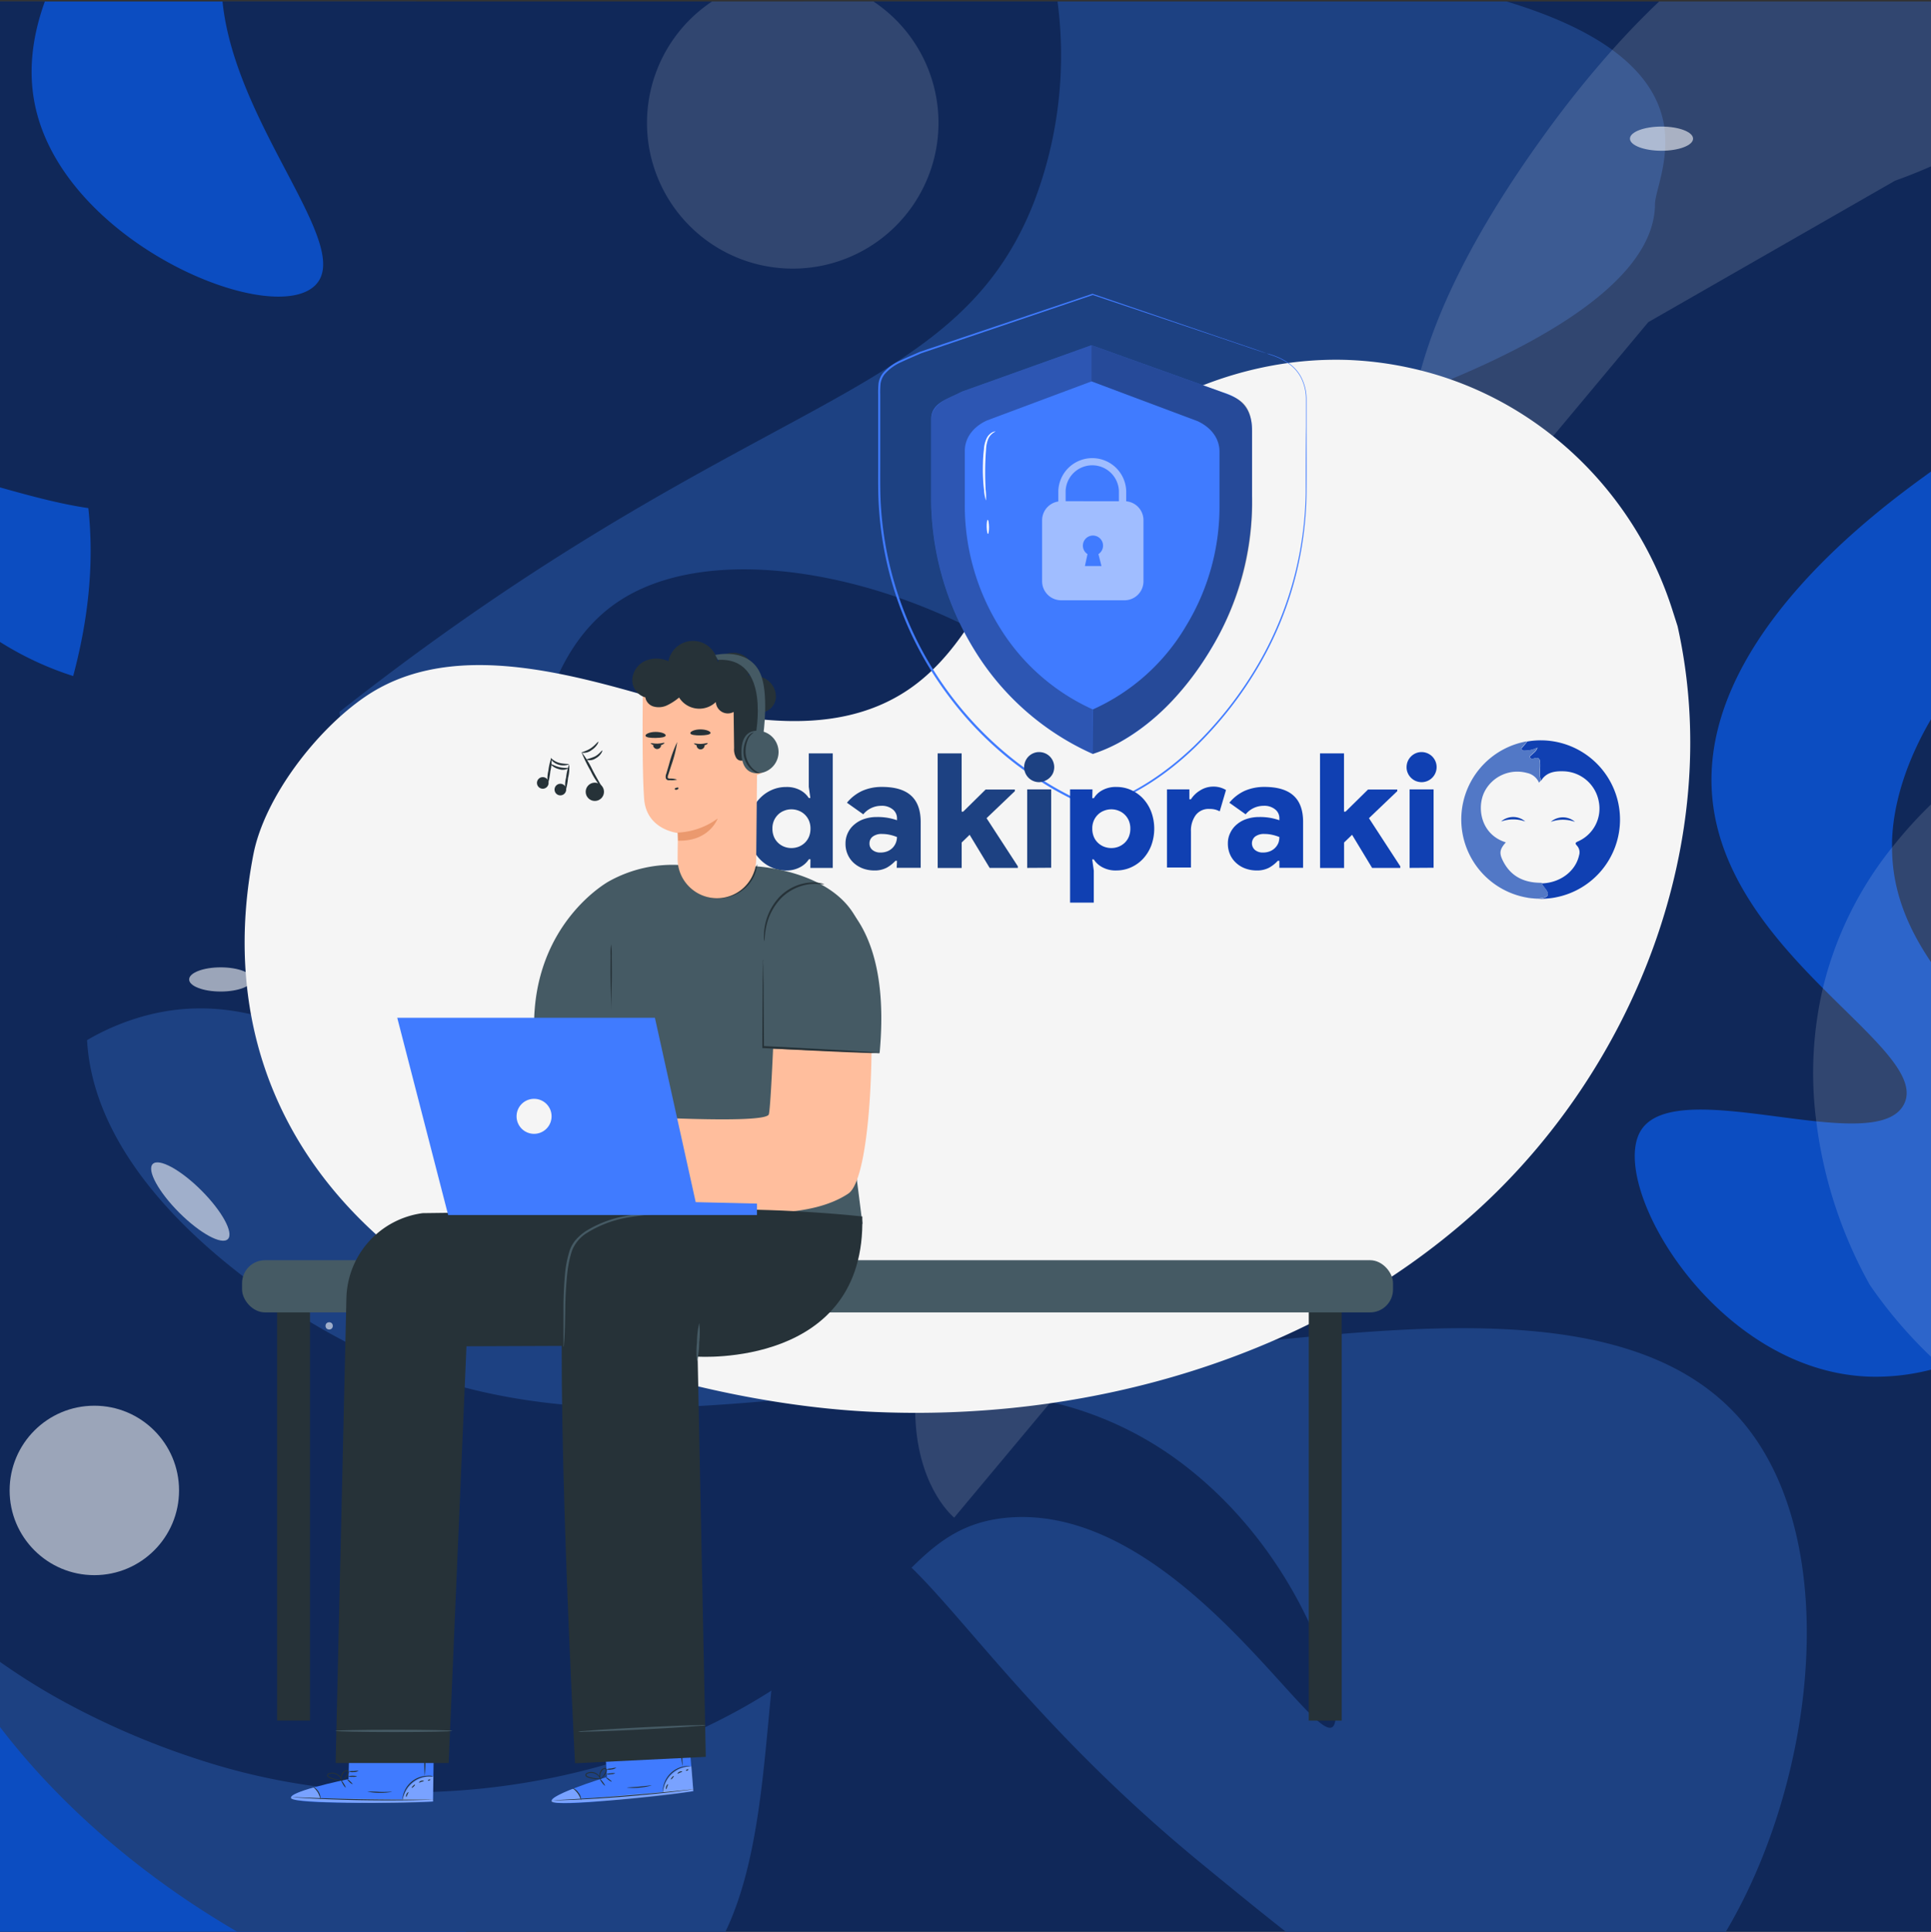 <svg xmlns="http://www.w3.org/2000/svg" viewBox="0 0 499.86 500"><rect x="0" y="0" width="499.86" height="500" fill="#333333" stroke="none"/><defs><style>.cls-1{fill:#102859;}.cls-2{fill:#0c4dc1;}.cls-3{fill:#1d4182;}.cls-12,.cls-13,.cls-4,.cls-5{fill:#fff;}.cls-4{opacity:0.14;}.cls-12,.cls-4,.cls-5{isolation:isolate;}.cls-5{opacity:0.58;}.cls-6{fill:#f5f5f5;}.cls-7{fill:#263238;}.cls-8{fill:#455a64;}.cls-9{fill:#407bff;}.cls-10{opacity:0.3;}.cls-11{opacity:0.4;}.cls-12{opacity:0.5;}.cls-14{fill:#1040b2;}.cls-15{fill:#5278c6;}.cls-16{fill:#ffbe9d;}.cls-17{fill:#eb996e;}</style></defs><g id="Layer_2" data-name="Layer 2"><g id="Layer_2-2" data-name="Layer 2"><rect class="cls-1" y="0.38" width="500" height="500"/><path class="cls-2" d="M489.78,217.67v1.68c0,11.38,4.24,21.09,10.24,29.89V354.47a57,57,0,0,1-16.34,1.84c-39.73-1.51-67.4-49.43-59-63.57,5.64-9.47,27.76-4.34,45.47-2.51,10.78,1.11,19.93,1,22.7-4.39,3.76-7.3-8-17-21-30.08-13.44-13.51-28.24-30.67-28.8-52.64-1-39.09,43.64-71.51,55.91-80.42l1-.74V186C493.84,196.38,490.11,207.38,489.78,217.67Z"/><path class="cls-2" d="M87,163.27h0c-18,11-38.06,16.71-56.53,14.3A67.77,67.77,0,0,1,19,175,82.23,82.23,0,0,1,0,166.15v-40c7.62,2.14,15.62,4.32,22.87,5.36,9.57,1.38,17.82.77,22.15-4.53,12.45-15.19-7.2-69.6-45-86.39V.38H107.71c8.87,7.84,22.43,22.2,30,42a82.83,82.83,0,0,1,5.4,25.69C144.87,106.57,119.22,143.52,87,163.27Z"/><path class="cls-2" d="M120.87,500.38H0V440.89c4.84-.67,9.76-1.17,14.73-1.44,23.69-1.28,48.41,2.58,70.13,17.7a92.45,92.45,0,0,1,7.93,6.3C100.84,470.5,113,483.1,120.87,500.38Z"/><path class="cls-3" d="M283.33,267.49c2.19.38,4.45.82,6.76,1.28a121.36,121.36,0,0,1-27.43,27.09,131.57,131.57,0,0,1-37.21,18.9c1.27-16.27,11-34.16,23.78-42.84C260,264.61,270.76,265.25,283.33,267.49Z"/><path class="cls-3" d="M446.51,500.38H333.34c-7.19-5.64-14.55-11.66-22.06-17.82-40.27-33-60.5-62.37-75.29-76.77-7.3-7.12-13.28-10.58-19.69-9-11.73,2.85-14.55,20-16.63,40.85s-3.43,45.09-12.08,62.76H62.12C38.75,486.93,16.54,468.65,0,447V289.05a81.57,81.57,0,0,1,22.53-19.83,61.75,61.75,0,0,1,13-5.72c33.61-10.34,61,13.55,92.87,33.31-14.8-20.72-35.95-63.38-40.52-112.5a201.7,201.7,0,0,1-.89-21h0c.31-29.21,7.23-59.86,25.14-89a165.54,165.54,0,0,1,25.53-32,171.76,171.76,0,0,1,32.62-24.84A199.47,199.47,0,0,1,208,.38H390c12.37,3.75,21.16,8,27.35,12.52,9,6.56,12.5,13.54,13.47,19.88A28.57,28.57,0,0,1,431,39c-.41,6.27-2.57,11.35-2.59,13.88-.16,22.55-39.1,40.23-62.14,49-5.43,2.07-10,3.64-12.93,4.65C317,119,280.72,122,251.1,121.28a383.83,383.83,0,0,1,67,20.46c11,4.54,44.92,18.59,69.3,37.21,15.89,12.15,27.72,26.24,26.44,40.92-2.11,24.45-40.19,44.38-68.89,50.51-22.56,4.83-40,1.3-54.89-1.62a82.38,82.38,0,0,0,11-20.5,55.09,55.09,0,0,0,3.32-23.07c-4.53-54.67-103.75-96-144-69.7C118,183.18,145,283.38,143.88,305.72c19,9.91,39.93,16.54,64.76,12.93a108.69,108.69,0,0,0,16.81-3.89c-.52,6.66.39,13.06,3.1,18.44a26.23,26.23,0,0,0,11.18,11.3c10.19,5.62,25,6.9,42.4,6.31h0C337.5,349,418,328.05,451.44,368.43,477.43,399.82,469.67,461.87,446.51,500.38Z"/><path class="cls-1" d="M344.92,447c-5.6,4.18-41.06-58-84.14-54.18-11.06,1-17.66,5.86-24.79,12.93-7.83,7.78-16.3,18.2-32,29-1.42,1-2.85,1.92-4.31,2.84C169.34,457,130.47,466.11,92.8,463.46a169,169,0,0,1-41.23-8,204.24,204.24,0,0,1-36.83-16A168.49,168.49,0,0,1,0,430.14V222.26C7.77,206.71,14.67,191,18.94,175c3.8-14.24,5.52-28.69,3.93-43.46A102,102,0,0,0,17.09,107,116.85,116.85,0,0,0,0,76.38V.38H11.61C8.34,9.44,7,19.08,9.43,28.83,18,63.24,69.93,84.73,81.43,74,92.13,64.06,60.87,32.74,57.6.38H273.75a106.26,106.26,0,0,1-6.19,52.19c-11.79,29.81-33.84,41.29-70,60.81l-3.19,1.73c-25.39,13.76-57.55,31.68-97.64,62.27q-4.62,3.52-8.87,6.89C26.1,233.14,22.29,255.18,22.45,267a19.77,19.77,0,0,0,.08,2.18c2.4,42.41,56.81,72.69,64.26,76.71,54.68,29.57,105,15.09,150.32,14,12-.28,23.6.37,34.87,3h0a89.65,89.65,0,0,1,36.11,17.54C339.46,405.52,348.93,444,344.92,447Z"/></g><g id="Layer_3" data-name="Layer 3"><path class="cls-4" d="M429.6,186s10.68,80.64-66.71,107.89L299,330.57l-52,62.24s-34.68-27.64,24.44-109.92S371.07,224,389.78,186c0,0-27.23-77.85-6.31-67.61C383.54,118.43,419.49,133.11,429.6,186Z"/><path class="cls-4" d="M500,.38V43q-4.5,2-9.46,3.78L426.68,83.38l-33.82,40.51-15.32,18.39h0l-2.81,3.37s-15.09-12-8.4-43.83c3.45-16.44,12.67-38.07,32.83-66.08A274.06,274.06,0,0,1,417.37,12.9c4.15-4.65,8.19-8.8,12.13-12.52Z"/><path class="cls-4" d="M500,208.06V351.3a117.9,117.9,0,0,1-16-18.76,116.1,116.1,0,0,1-13.84-42.31,96.8,96.8,0,0,1,1.71-34.47,93,93,0,0,1,17.89-36.38A114.45,114.45,0,0,1,500,208.06Z"/><circle class="cls-5" cx="24.42" cy="385.77" r="21.93"/><ellipse class="cls-5" cx="57.13" cy="253.51" rx="8.17" ry="3.13"/><ellipse class="cls-5" cx="430.1" cy="35.89" rx="8.17" ry="3.13"/><ellipse class="cls-5" cx="49.26" cy="311" rx="4.06" ry="13.75" transform="translate(-205.48 125.92) rotate(-45)"/><circle class="cls-5" cx="85.21" cy="343.18" r="0.94"/><ellipse class="cls-5" cx="102.76" cy="329.88" rx="1.82" ry="0.29"/><circle class="cls-5" cx="115.72" cy="320.76" r="0.89"/><circle class="cls-5" cx="93.03" cy="327.86" r="0.84"/><path class="cls-4" d="M242.94,31.81A37.73,37.73,0,1,1,184.32.38H226.1A37.71,37.71,0,0,1,242.94,31.81Z"/></g></g><g id="Layer_1" data-name="Layer 1"><g id="freepik--background-simple--inject-241"><path class="cls-6" d="M434.26,162.08c12.27,54.89-10.87,114.51-52.76,152S281.4,368.13,225.22,365.4c-40.1-1.95-94.3-17.25-124.88-43.26S57.94,260.62,65.58,221.2c2.88-14.89,16.46-32.38,29-40.9,20-13.6,46.91-7.53,70.21-.94s50.14,12.73,70.23-.78c15.45-10.38,22.09-29.38,32.68-44.68,18-26,49.75-41.89,81.37-40.73a90.57,90.57,0,0,1,15.65,2c32.42,6.94,58.31,31.37,68.29,63Z"/></g><g id="freepik--Bench--inject-241"><rect class="cls-7" x="71.72" y="338.6" width="8.53" height="106.74"/><rect class="cls-7" x="338.79" y="338.6" width="8.53" height="106.75"/><rect class="cls-8" x="62.66" y="326.18" width="297.94" height="13.51" rx="5.94"/></g><g id="freepik--Shield--inject-241"><path class="cls-9" d="M316.4,101.5,282.55,89.35l-33.51,12c-4.28,2-8,3.23-8,7.21V128.4a75.08,75.08,0,0,0,11,39.5,68.8,68.8,0,0,0,30.84,27.24c13.7-4.45,23.93-16.32,30.18-26.46a74.9,74.9,0,0,0,11.05-39.5V111.33C324.11,105.64,321.09,102.87,316.4,101.5Z"/><g class="cls-10"><path d="M282.88,183.62a54.73,54.73,0,0,1-24.4-21.72,59.53,59.53,0,0,1-8.73-31.26V116.72c0-3.15,1.9-6.11,5.68-7.87l27.13-10.14V89.35l-33.51,12c-3.52,1.53-8,3.23-8,7.21V128.4a75.08,75.08,0,0,0,11,39.5,68.8,68.8,0,0,0,30.84,27.24Z"/></g><g class="cls-11"><path d="M282.88,195.14a41.09,41.09,0,0,0,6.65-2.85,59.41,59.41,0,0,0,14.07-11.07,74.88,74.88,0,0,0,9.79-13.15,72.18,72.18,0,0,0,10.72-39.88V111.8c0-8.16-4.21-8.76-7.73-10.3L282.55,89.35v9.36L310,109c3.78,1.77,5.68,4.72,5.68,7.88V130.8A59.3,59.3,0,0,1,307,162.05a53.32,53.32,0,0,1-24.07,21.56Z"/></g><path class="cls-12" d="M291.53,129.75v-2.68a8.79,8.79,0,0,0-17.57,0v2.73a4.93,4.93,0,0,0-4.2,4.86v15.8a4.93,4.93,0,0,0,4.92,4.91h16.4a4.91,4.91,0,0,0,4.92-4.9h0v-15.8A4.91,4.91,0,0,0,291.53,129.75Zm-6.4,16.76h-4.29l.67-3.09a2.61,2.61,0,1,1,3.61-.78,2.64,2.64,0,0,1-.78.78Zm4.51-16.78H275.85v-2.66a6.9,6.9,0,0,1,13.79,0Z"/><path class="cls-13" d="M255.23,129.56a11.2,11.2,0,0,1-.5-2.75,46,46,0,0,1-.28-6.74,34.94,34.94,0,0,1,.25-3.71,7.81,7.81,0,0,1,.75-3,3.49,3.49,0,0,1,1.48-1.49c.46-.22.75-.21.75-.17a3.82,3.82,0,0,0-1.85,1.85,8.2,8.2,0,0,0-.59,2.85c-.09,1.13-.16,2.37-.2,3.68-.07,2.61,0,5,.1,6.68A16.39,16.39,0,0,1,255.23,129.56Z"/><path class="cls-13" d="M255.75,138.2c-.16,0-.31-.81-.33-1.82s.1-1.83.26-1.84.31.82.33,1.83S255.89,138.2,255.75,138.2Z"/><path class="cls-9" d="M327.89,91.46a17.84,17.84,0,0,1,2.68.87,13.65,13.65,0,0,1,3,1.64,10.2,10.2,0,0,1,3.18,3.48,12.47,12.47,0,0,1,1.46,5.73v7.09c0,5.09.05,10.91,0,17.4a92,92,0,0,1-2.74,21.15,89.77,89.77,0,0,1-9.31,23,99,99,0,0,1-17.09,21.89c-7,6.69-15.64,12.61-25.73,15.75h-.18a105.31,105.31,0,0,1-10.33-5.1,95.55,95.55,0,0,1-9.87-6.57,89.28,89.28,0,0,1-17.2-17.37,90.62,90.62,0,0,1-18.19-48.32c-.32-4.15-.23-8.25-.24-12.28V102.1a23.26,23.26,0,0,1,.1-2.89,5.68,5.68,0,0,1,1.16-2.67,12.74,12.74,0,0,1,4.57-3.28c1.67-.79,3.35-1.48,5-2.21h0l44.59-15h.11l33.08,11.31,8.83,3,2.27.79.77.29s-.27-.07-.78-.24l-2.29-.75-8.86-3L282.83,76.34h.11L238.39,91.47h0c-1.64.73-3.33,1.42-5,2.21A12.35,12.35,0,0,0,229,96.84a5.18,5.18,0,0,0-1.06,2.46,21.93,21.93,0,0,0-.09,2.81v17.67c0,4-.07,8.12.25,12.24a90.89,90.89,0,0,0,35.21,65.32,94.39,94.39,0,0,0,9.81,6.53A105.39,105.39,0,0,0,283.42,209h-.17c10-3.1,18.55-9,25.55-15.62a99,99,0,0,0,17.05-21.76,90.6,90.6,0,0,0,9.31-22.83A91.84,91.84,0,0,0,338,127.73c0-6.48,0-12.31.06-17.4v-7.08a12.27,12.27,0,0,0-1.39-5.66,10.26,10.26,0,0,0-3.09-3.46,15.39,15.39,0,0,0-3-1.66c-.65-.27-1.32-.51-2-.72Z"/></g><path class="cls-3" d="M209.8,222.4h-.41a6,6,0,0,1-2.17,2,7.42,7.42,0,0,1-3.74.91,9.18,9.18,0,0,1-3.73-.79,9.54,9.54,0,0,1-3.12-2.21,10.41,10.41,0,0,1-2.13-3.42,12.52,12.52,0,0,1,0-8.78,10.27,10.27,0,0,1,2.13-3.41,9.57,9.57,0,0,1,3.12-2.22,9,9,0,0,1,3.73-.78,7.26,7.26,0,0,1,3.71.85,5.85,5.85,0,0,1,2.17,2h.41l-.41-2.9V195h6.21v29.65h-5.8Zm-4.92-2.9a5.27,5.27,0,0,0,1.88-.35,5,5,0,0,0,1.57-1,4.64,4.64,0,0,0,1.08-1.58,5.38,5.38,0,0,0,.39-2.09,5.22,5.22,0,0,0-.39-2.07,4.74,4.74,0,0,0-1.08-1.57,4.57,4.57,0,0,0-1.57-1,5.07,5.07,0,0,0-1.88-.36,4.89,4.89,0,0,0-1.89.36,4.48,4.48,0,0,0-1.57,1,4.84,4.84,0,0,0-1.08,1.57,5.05,5.05,0,0,0-.39,2.07,5.38,5.38,0,0,0,.39,2.09,4.59,4.59,0,0,0,1.08,1.58,4.78,4.78,0,0,0,1.57,1,5.07,5.07,0,0,0,1.89.35Z"/><path class="cls-3" d="M232.2,222.81h-.41a9.25,9.25,0,0,1-2.26,1.78,6.68,6.68,0,0,1-3.25.71,8.51,8.51,0,0,1-2.88-.5,7.45,7.45,0,0,1-2.36-1.41,6.49,6.49,0,0,1-1.59-2.19,6.72,6.72,0,0,1-.58-2.86,6.25,6.25,0,0,1,.62-2.79,6.31,6.31,0,0,1,1.7-2.17,7.55,7.55,0,0,1,2.54-1.41,10,10,0,0,1,3.21-.5,15.29,15.29,0,0,1,3.09.25,16.54,16.54,0,0,1,2.17.58v-.54a2.91,2.91,0,0,0-1.1-2.26,4.4,4.4,0,0,0-3-.93,6,6,0,0,0-4.63,2.2l-4.23-3a11.2,11.2,0,0,1,4-3.09,12.44,12.44,0,0,1,5.07-1c3.33,0,5.83.73,7.49,2.21s2.5,3.71,2.53,6.73v12h-6.21Zm0-6.16a11.34,11.34,0,0,0-1.88-.58,9,9,0,0,0-1.93-.21,3.78,3.78,0,0,0-2.48.68,2.15,2.15,0,0,0-.83,1.76,2.07,2.07,0,0,0,.79,1.72,3.13,3.13,0,0,0,2.07.64,4.67,4.67,0,0,0,1.84-.35,4,4,0,0,0,1.34-.93,4,4,0,0,0,.81-1.31A4.36,4.36,0,0,0,232.2,216.65Z"/><path class="cls-3" d="M242.72,195h6.21v15.07h.41l5.79-5.71h7.58v.41l-7.33,7,8.1,12.46v.42h-7.29L251,216.07l-2.06,2v6.59h-6.21Z"/><path class="cls-3" d="M269,202.45a3.88,3.88,0,0,1-3.58-2.36,3.72,3.72,0,0,1-.31-1.54,3.92,3.92,0,0,1,.31-1.51,3.88,3.88,0,0,1,2.05-2.07,3.81,3.81,0,0,1,1.53-.31,4,4,0,0,1,1.52.31,3.85,3.85,0,0,1,2.07,2.07,4.12,4.12,0,0,1,.31,1.51,4.07,4.07,0,0,1-.31,1.54,3.92,3.92,0,0,1-2.07,2A4.17,4.17,0,0,1,269,202.45Zm-3.1,22.19V204.31h6.21V224.6Z"/><path class="cls-14" d="M282.75,206.59h.41a5.65,5.65,0,0,1,2.18-2.05,7.2,7.2,0,0,1,3.7-.85,9.08,9.08,0,0,1,3.73.78,9.78,9.78,0,0,1,3.12,2.22A10.6,10.6,0,0,1,298,210.1a12.63,12.63,0,0,1,0,8.78,10.75,10.75,0,0,1-2.13,3.42,9.64,9.64,0,0,1-3.12,2.21,9.25,9.25,0,0,1-3.73.79,7.2,7.2,0,0,1-3.7-.85,5.82,5.82,0,0,1-2.18-2h-.41l.41,2.9v8.28H277V204.31h5.8Zm4.92,2.89a5,5,0,0,0-1.88.36,4.48,4.48,0,0,0-1.57,1,4.74,4.74,0,0,0-1.08,1.57,5.05,5.05,0,0,0-.39,2.07,5.38,5.38,0,0,0,.39,2.09,4.5,4.5,0,0,0,1.08,1.58,4.78,4.78,0,0,0,1.57,1,5.23,5.23,0,0,0,1.88.35,5.11,5.11,0,0,0,1.89-.35,5,5,0,0,0,1.57-1,4.64,4.64,0,0,0,1.08-1.58,5.38,5.38,0,0,0,.39-2.09,5.22,5.22,0,0,0-.39-2.07,4.74,4.74,0,0,0-1.08-1.57,4.57,4.57,0,0,0-1.57-1A4.92,4.92,0,0,0,287.67,209.48Z"/><path class="cls-14" d="M302.08,204.31h5.8v2.57h.41a7.15,7.15,0,0,1,2.36-2.28,6.28,6.28,0,0,1,3.4-1,6.18,6.18,0,0,1,3.31.88L315.74,210a6.14,6.14,0,0,0-1.14-.45,5.8,5.8,0,0,0-1.55-.17,4.16,4.16,0,0,0-3.54,1.62,6.81,6.81,0,0,0-1.22,4.22v9.32h-6.21Z"/><path class="cls-14" d="M331.18,222.81h-.41a9.07,9.07,0,0,1-2.26,1.78,6.68,6.68,0,0,1-3.25.71,8.5,8.5,0,0,1-2.87-.5,7,7,0,0,1-2.36-1.41,6.39,6.39,0,0,1-1.6-2.19,6.87,6.87,0,0,1-.58-2.86,6,6,0,0,1,.63-2.79,6.41,6.41,0,0,1,1.69-2.17,7.5,7.5,0,0,1,2.55-1.41,10,10,0,0,1,3.21-.5,15.19,15.19,0,0,1,3.08.25,16.54,16.54,0,0,1,2.17.58v-.54a2.87,2.87,0,0,0-1.09-2.26,4.4,4.4,0,0,0-3-.93,6,6,0,0,0-4.64,2.2l-4.22-3a11.12,11.12,0,0,1,4-3.09,12.62,12.62,0,0,1,5.08-1c3.33,0,5.83.73,7.49,2.21s2.5,3.71,2.52,6.73v12h-6.14Zm0-6.16a11.34,11.34,0,0,0-1.88-.58,8.89,8.89,0,0,0-1.92-.21,3.79,3.79,0,0,0-2.49.68,2.27,2.27,0,0,0,0,3.48,3.13,3.13,0,0,0,2.07.64,4.67,4.67,0,0,0,1.84-.35,3.9,3.9,0,0,0,2.16-2.24A4.62,4.62,0,0,0,331.18,216.65Z"/><path class="cls-14" d="M341.7,195h6.21v15.07h.41l5.8-5.71h7.58v.41l-7.33,7,8.11,12.46v.42h-7.29L350,216.07l-2.07,2v6.59h-6.21Z"/><path class="cls-14" d="M368,202.45a4,4,0,0,1-1.53-.31,3.94,3.94,0,0,1-1.22-.83,3.72,3.72,0,0,1-.83-1.22,3.57,3.57,0,0,1-.31-1.54,3.89,3.89,0,0,1,1.14-2.75,3.94,3.94,0,0,1,1.22-.83,3.81,3.81,0,0,1,1.53-.31,3.92,3.92,0,0,1,1.51.31,4,4,0,0,1,1.24.83,4.15,4.15,0,0,1,.83,1.24,3.9,3.9,0,0,1-3.58,5.41Zm-3.11,22.19V204.31h6.21V224.6Z"/><path class="cls-14" d="M419.36,212.11a20.52,20.52,0,0,1-16.57,20.14c-.36.08-.73.14-1.1.19a21.45,21.45,0,0,1-2.88.2,12.55,12.55,0,0,1-1.37,0c6.5-.09,1.08-3.45,1.86-4h0c4.69-.21,8.57-3.2,9.46-7.25a2.55,2.55,0,0,0-.52-2.48c-.53-.57-.52-.79.24-1.13a9.28,9.28,0,0,0,5.39-10.28,9.54,9.54,0,0,0-8.92-7.86c-2.3-.09-4.59.14-6,2.39h0c-.56-1.3-.23-2.65-.25-4s-.05-2.21-1.72-1.68a.66.66,0,0,1-.87-.23c-.21-.4.2-.56.41-.77.5-.51,1.19-.87,1.48-1.84a7.36,7.36,0,0,1-3.18.79c-.32,0-.7.05-.88-.28s.15-.59.35-.81c.37-.42.73-.85,1.07-1.29a20.07,20.07,0,0,1,3.47-.3,20.54,20.54,0,0,1,19.94,15.63A20.74,20.74,0,0,1,419.36,212.11Z"/><path class="cls-15" d="M399.32,228.59h0l-.41-.1h-.33c-4.06-.08-7.35-1.6-9.36-5.35-1.22-2.28-1.06-3.25.58-5.11-6.44-2-7.59-8.91-5.54-13.07a9.52,9.52,0,0,1,11-4.9,4.35,4.35,0,0,1,3.13,2.53l.22-.27.3-.34h0c-.56-1.3-.23-2.65-.25-4s-.05-2.21-1.72-1.68a.66.66,0,0,1-.87-.23c-.21-.4.2-.56.41-.77.5-.51,1.19-.87,1.48-1.84a7.36,7.36,0,0,1-3.18.79c-.32,0-.7.05-.88-.28s.15-.59.35-.81c.37-.42.73-.85,1.07-1.29-.38.06-.76.14-1.14.23a20.53,20.53,0,0,0,.47,40.11l1,.19.92.11c.27,0,.54.06.81.07C404,232.5,398.54,229.14,399.32,228.59Z"/><path class="cls-14" d="M394.83,212.63a9.22,9.22,0,0,0-6.26,0A4.79,4.79,0,0,1,394.83,212.63Z"/><path class="cls-14" d="M407.7,212.72a9.22,9.22,0,0,0-6.26,0A4.79,4.79,0,0,1,407.7,212.72Z"/><g id="freepik--Character--inject-241"><path class="cls-8" d="M158.21,268.34l2.49,47,62.56,1.43-4.63-36.52,4.78-37.32c-3.14-17.48-27.65-18.69-27.65-18.69l-19.23-.31a33.8,33.8,0,0,0-18.93,4.2s-19.52,10.63-19.35,37.64"/><path class="cls-7" d="M196,223.7a19.57,19.57,0,0,1-1.69,3.8,10.13,10.13,0,0,1-8.43,4.43,10,10,0,0,1-8.46-4.37,10.4,10.4,0,0,1-1.2-2.78,5.18,5.18,0,0,0-.33-1.08,3.65,3.65,0,0,0,.1,1.14,9.32,9.32,0,0,0,1.08,2.93,9,9,0,0,0,3.31,3.27,10.77,10.77,0,0,0,5.5,1.49,10.37,10.37,0,0,0,5.48-1.53,9.77,9.77,0,0,0,3.31-3.27,9.87,9.87,0,0,0,1.17-2.9A2.9,2.9,0,0,0,196,223.7Z"/><path class="cls-16" d="M210.65,239.43a26.63,26.63,0,0,0-10,19.71c-.48,11.94-1.22,28.52-1.66,29.35-1.37,2.56-37.56.38-41.37.11l-4.6-1.42s-8.46-7.32-10-5.12,4.44,3.61,5.6,7.93-10.86.94-11.64.41l-3.1-.88s1.84,5.9,3.41,7.77c5,6,16.49,9,16.49,9s46.87,15.23,65.8,2.66c6.19-4.11,7.24-44.4,4.9-60A12.46,12.46,0,0,0,212,238.35Z"/><path class="cls-17" d="M141.12,296.17a21.43,21.43,0,0,0-2.85-1.49,23.32,23.32,0,0,0-2.88-1.42,10.25,10.25,0,0,0,2.72,1.74A10.63,10.63,0,0,0,141.12,296.17Z"/><path class="cls-8" d="M218.41,233.8c5.77,5.52,11.36,16.6,9.29,38.77L197,271.3l.79-30.34a10.26,10.26,0,0,1,4-7.83h0A12.84,12.84,0,0,1,218.41,233.8Z"/><path class="cls-9" d="M157.13,459.93l-.82-11.63,21.77-1.69,1.39,17-1.34.19c-6,.8-30.48,3.65-34.59,2.74C139,465.53,157.13,459.93,157.13,459.93Z"/><g class="cls-10"><path class="cls-13" d="M171.56,464.05a7.65,7.65,0,0,1,2.42-4.86,7.39,7.39,0,0,1,5-2l.48,6.08Z"/></g><g class="cls-10"><path class="cls-13" d="M148.28,463s-6.34,2.37-5.45,3.38,25.75-.94,36.64-2.76l-.07-.48-29,2.51S149.55,462.93,148.28,463Z"/></g><path class="cls-7" d="M179.74,463.09l-.37.07-1.07.15-4,.48c-3.33.38-7.94.84-13,1.25s-9.74.66-13.09.81l-4,.14h-1.08a1.21,1.21,0,0,1-.38,0h.38l1.08-.07,4-.23c3.35-.19,8-.48,13.08-.89s9.71-.84,13-1.17l4-.4,1.07-.1A1.24,1.24,0,0,1,179.74,463.09Z"/><path class="cls-7" d="M150.41,466a5.66,5.66,0,0,0-2.35-3.24,2.91,2.91,0,0,1,1.68,1.25A2.85,2.85,0,0,1,150.41,466Z"/><path class="cls-7" d="M156.62,462.22a3.08,3.08,0,0,1-.75-.78c-.36-.47-.6-.9-.54-.94s.4.3.75.78S156.68,462.17,156.62,462.22Z"/><path class="cls-7" d="M158.31,461.15c0,.06-.4-.15-.8-.45s-.7-.61-.65-.67.41.15.81.46S158.41,461.09,158.31,461.15Z"/><path class="cls-7" d="M159.27,459a2.89,2.89,0,0,1-1.13.23,2.48,2.48,0,0,1-1.15,0,2.6,2.6,0,0,1,1.13-.23A2.48,2.48,0,0,1,159.27,459Z"/><path class="cls-7" d="M159.54,457.53a2.32,2.32,0,0,1-1.24.46,2.24,2.24,0,0,1-1.33-.07,8.2,8.2,0,0,1,1.29-.19A7,7,0,0,1,159.54,457.53Z"/><path class="cls-7" d="M155.74,460.38a4.38,4.38,0,0,1-1.4.1,7.85,7.85,0,0,1-1.52-.22,3.92,3.92,0,0,1-.88-.28.76.76,0,0,1-.38-.41.55.55,0,0,1,.17-.57,2.56,2.56,0,0,1,3.23.5,2.49,2.49,0,0,1,.53.9.94.94,0,0,1,.07.37,3.82,3.82,0,0,0-.73-1.14,2.51,2.51,0,0,0-1.26-.68,2.15,2.15,0,0,0-1.66.24c-.21.18-.1.44.16.56a4.56,4.56,0,0,0,.81.28,10.79,10.79,0,0,0,1.47.26C155.2,460.37,155.73,460.33,155.74,460.38Z"/><path class="cls-7" d="M155.41,460.47a1.42,1.42,0,0,1-.24-1,2.48,2.48,0,0,1,.3-1.06,1.43,1.43,0,0,1,1.11-.8.55.55,0,0,1,.49.59v0a1.47,1.47,0,0,1-.18.64,3.92,3.92,0,0,1-.6.9c-.4.47-.74.66-.76.63s.26-.27.61-.74a4.75,4.75,0,0,0,.53-.89c.16-.31.25-.85-.1-.89s-.68.37-.88.67a2.44,2.44,0,0,0-.32.94A4.7,4.7,0,0,0,155.41,460.47Z"/><path class="cls-7" d="M178.83,457.16a9.22,9.22,0,0,0-1.6.19,6.85,6.85,0,0,0-5.35,5c-.26,1-.24,1.59-.29,1.59a1.09,1.09,0,0,1,0-.44,6.06,6.06,0,0,1,.15-1.2,6.64,6.64,0,0,1,5.49-5.13,6,6,0,0,1,1.2-.06A1.75,1.75,0,0,1,178.83,457.16Z"/><path class="cls-7" d="M175.86,448.28a33.32,33.32,0,0,1,.54,4.46,37.29,37.29,0,0,1,.28,4.48,36.94,36.94,0,0,1-.54-4.46A39.47,39.47,0,0,1,175.86,448.28Z"/><path class="cls-7" d="M168.66,462.14a17.72,17.72,0,0,1-6.36.56c0-.08,1.43-.1,3.18-.26S168.64,462.07,168.66,462.14Z"/><path class="cls-7" d="M172.92,461.8c.06.05-.09.31-.21.65s-.17.64-.25.64-.14-.34,0-.73S172.87,461.76,172.92,461.8Z"/><path class="cls-7" d="M174.41,459.68c.05,0-.07.28-.28.53s-.42.4-.47.36.06-.29.27-.53S174.32,459.63,174.41,459.68Z"/><path class="cls-7" d="M176.61,458.58c0,.08-.3.1-.61.24s-.53.32-.59.28.09-.36.48-.53S176.62,458.51,176.61,458.58Z"/><path class="cls-7" d="M178.21,458c0,.07-.08.19-.26.27s-.34.1-.37,0,.08-.19.26-.27S178.18,457.93,178.21,458Z"/><path class="cls-9" d="M90.21,460.48l.29-11.65,21.84.41-.25,17.05-1.36.07c-6,.22-30.68.69-34.69-.6C71.58,464.31,90.21,460.48,90.21,460.48Z"/><g class="cls-10"><path class="cls-13" d="M104.17,465.93a7.68,7.68,0,0,1,2.88-4.6,7.4,7.4,0,0,1,5.13-1.49l-.11,6.1Z"/></g><g class="cls-10"><path class="cls-13" d="M81.1,462.68s-6.54,1.75-5.75,2.84,25.72,1.54,36.74.77v-.48L83,465.52S82.41,462.75,81.1,462.68Z"/></g><path class="cls-7" d="M112.41,465.8H112l-1.08.05-4,.1c-3.36.06-8,.08-13.11,0s-9.75-.27-13.1-.45l-4-.24-1.07-.08h1.08l4,.15c3.35.13,8,.28,13.1.37s9.74.1,13.1.09h5A1.86,1.86,0,0,1,112.41,465.8Z"/><path class="cls-7" d="M83,465.86a8.52,8.52,0,0,0-.71-1.9,8.2,8.2,0,0,0-1.33-1.55,3.51,3.51,0,0,1,2,3.45Z"/><path class="cls-7" d="M89.48,462.71a2.82,2.82,0,0,1-.67-.85c-.31-.51-.51-.95-.45-1s.36.35.67.85S89.54,462.67,89.48,462.71Z"/><path class="cls-7" d="M91.26,461.81a2,2,0,0,1-.76-.53c-.37-.35-.63-.67-.58-.72s.39.18.76.53S91.31,461.76,91.26,461.81Z"/><path class="cls-7" d="M92.41,459.77a2.44,2.44,0,0,1-1.14.12,2.35,2.35,0,0,1-1.14-.14,5.16,5.16,0,0,1,2.28,0Z"/><path class="cls-7" d="M92.83,458.32a2.14,2.14,0,0,1-1.28.35,2.21,2.21,0,0,1-1.31-.2,7.09,7.09,0,0,1,1.3-.07A8,8,0,0,1,92.83,458.32Z"/><path class="cls-7" d="M88.77,460.79a4.11,4.11,0,0,1-1.4,0,7.89,7.89,0,0,1-1.49-.36,4,4,0,0,1-.85-.37.83.83,0,0,1-.34-.44.58.58,0,0,1,.23-.55,2.6,2.6,0,0,1,3.61,1.75.81.81,0,0,1,0,.38,4.33,4.33,0,0,0-.62-1.21,2.5,2.5,0,0,0-1.19-.8,2.2,2.2,0,0,0-1.67.08c-.23.17-.14.43.1.58a4.54,4.54,0,0,0,.78.35,10.24,10.24,0,0,0,1.44.4C88.24,460.74,88.77,460.75,88.77,460.79Z"/><path class="cls-7" d="M88.41,460.86a1.45,1.45,0,0,1-.15-1,2.44,2.44,0,0,1,.41-1,1.41,1.41,0,0,1,1.18-.69.56.56,0,0,1,.42.65,1.57,1.57,0,0,1-.25.63,4.49,4.49,0,0,1-.68.83,2.31,2.31,0,0,1-.81.56s.28-.25.68-.69a4.87,4.87,0,0,0,.6-.83c.2-.29.34-.82,0-.89s-.72.3-.94.58a2.63,2.63,0,0,0-.41.9A6,6,0,0,0,88.41,460.86Z"/><path class="cls-7" d="M112.07,459.82c0,.05-.63-.07-1.61,0a6.87,6.87,0,0,0-5.81,4.46c-.35.93-.39,1.56-.44,1.55a1.09,1.09,0,0,1,0-.44,6.6,6.6,0,0,1,6.26-5.75,4.82,4.82,0,0,1,1.2,0A1,1,0,0,1,112.07,459.82Z"/><path class="cls-7" d="M110,450.69a39.54,39.54,0,0,1,.11,4.49,35.25,35.25,0,0,1-.16,4.48,39.54,39.54,0,0,1-.11-4.49A41.83,41.83,0,0,1,110,450.69Z"/><path class="cls-7" d="M101.47,463.79a18.05,18.05,0,0,1-6.39-.05,27.5,27.5,0,0,1,3.19.05C100,463.84,101.46,463.72,101.47,463.79Z"/><path class="cls-7" d="M105.75,463.87a5.34,5.34,0,0,1-.28.62c-.15.32-.23.61-.31.61s-.11-.35.07-.72S105.7,463.81,105.75,463.87Z"/><path class="cls-7" d="M107.41,461.93c.06.05-.09.28-.32.5s-.46.37-.51.31.1-.27.33-.5S107.34,461.84,107.41,461.93Z"/><path class="cls-7" d="M109.72,461c0,.08-.31.07-.63.18s-.56.27-.61.22.13-.35.53-.48S109.74,460.93,109.72,461Z"/><path class="cls-7" d="M111.41,460.61c0,.07-.1.18-.28.25s-.36.06-.38,0,.1-.17.28-.24S111.34,460.54,111.41,460.61Z"/><path class="cls-7" d="M109.41,314l74.89-.94-15.65,35.21-47.9.19-4.61,107.87H86.88L89.67,336a22.74,22.74,0,0,1,19.75-22Z"/><path class="cls-8" d="M117.11,448c0-.16-6.79-.29-15.17-.29s-15.16.13-15.16.29,6.79.3,15.16.3S117.11,448.18,117.11,448Z"/><path class="cls-7" d="M180.59,351.14l2.11,103.59-33.85,1.66s-5.39-101.49-2.7-130.29c1.84-19.71,77.06-11.24,77.06-11.24,1.09,39.25-42.62,36.28-42.62,36.28"/><path class="cls-8" d="M182.7,446.56a5.14,5.14,0,0,0-1.3-.05l-3.55.08c-3,.1-7.13.28-11.69.51s-8.7.47-11.69.67l-3.53.28a5.22,5.22,0,0,0-1.3.18,6.41,6.41,0,0,0,1.31,0l3.55-.09c3-.09,7.13-.27,11.69-.5s8.7-.47,11.69-.68l3.53-.27A5.57,5.57,0,0,0,182.7,446.56Z"/><path class="cls-8" d="M181,342.44a22.76,22.76,0,0,0-.58,5,22,22,0,0,0,0,5,21.62,21.62,0,0,0,.58-5A20.91,20.91,0,0,0,181,342.44Z"/><path class="cls-8" d="M182.33,313.26a2.29,2.29,0,0,0-.64,0h-1.83c-1.59.05-3.9.13-6.74.29a99.94,99.94,0,0,0-10,1,29.34,29.34,0,0,0-11.55,4.15,13,13,0,0,0-2.47,2.15,8.36,8.36,0,0,0-1.62,2.78,28.33,28.33,0,0,0-1.19,5.83,98.12,98.12,0,0,0-.42,10V348a3.42,3.42,0,0,0,0,.64A2.3,2.3,0,0,0,146,348c0-.41.09-1,.13-1.83.09-1.59.14-3.89.19-6.73a99.37,99.37,0,0,1,.54-10,29.3,29.3,0,0,1,1.2-5.71,9.54,9.54,0,0,1,3.88-4.62,29.33,29.33,0,0,1,11.29-4.1c3.7-.58,7.08-.87,9.91-1.09l6.72-.47,1.82-.15A2.63,2.63,0,0,0,182.33,313.26Z"/><path class="cls-16" d="M185.54,232.49h0a10.19,10.19,0,0,1-10.13-10.23v-.06c0-3.53.1-6.59.1-6.59s-8.17-.76-8.77-8.85S166.4,180,166.4,180h0a28.19,28.19,0,0,1,28.48,1.81l1.26.85-.39,39.76A10.15,10.15,0,0,1,185.54,232.49Z"/><path class="cls-7" d="M175.27,201.78a5.28,5.28,0,0,1-1.86.15,1.4,1.4,0,0,1-.5,0,.77.77,0,0,1-.53-.43,1.83,1.83,0,0,1,.09-1.22l.69-2.34a32.17,32.17,0,0,1,2.14-5.88,33.48,33.48,0,0,1-1.54,6.07c-.26.8-.5,1.56-.74,2.32a1.66,1.66,0,0,0-.16.85c0,.16.27.21.56.22A5.49,5.49,0,0,1,175.27,201.78Z"/><path class="cls-17" d="M175.41,215.5a18.82,18.82,0,0,0,10.37-3.65s-2.14,6-10.26,5.74Z"/><path class="cls-16" d="M194,191.61c.15-.06,5.12-.71,4.65,5.16s-6.25,3.46-6.25,3.29S194,191.61,194,191.61Z"/><path class="cls-17" d="M194.41,198.14a1.43,1.43,0,0,0,.26.17,1,1,0,0,0,.76.08,2.53,2.53,0,0,0,1.35-2.17,3.29,3.29,0,0,0-.17-1.49,1.16,1.16,0,0,0-.7-.85.52.52,0,0,0-.63.23c-.09.16-.06.28-.09.29s-.12-.11-.06-.35a.72.72,0,0,1,.27-.35.77.77,0,0,1,.57-.1,1.46,1.46,0,0,1,1,1,3.4,3.4,0,0,1,.22,1.67,2.64,2.64,0,0,1-1.69,2.41,1.08,1.08,0,0,1-.93-.23A.48.48,0,0,1,194.41,198.14Z"/><path class="cls-7" d="M167,180.49a4.67,4.67,0,0,1-3.33-4.63,5.72,5.72,0,0,1,3.36-4.81,7.38,7.38,0,0,1,6,.1,6.47,6.47,0,0,1,12.77.35c.2-1.56,2-2.43,3.54-2.53a5.2,5.2,0,0,1,4.27,1.57,3.18,3.18,0,0,1,0,4.26,7.2,7.2,0,0,1,5,1.2,5.29,5.29,0,0,1,2.24,4.55,4.21,4.21,0,0,1-3.17,3.77c-.59.13-.74-.27-1.06.24a5.72,5.72,0,0,0-.23,1.7,22.39,22.39,0,0,1-.33,5.54,2.26,2.26,0,0,0-2.82,1.26,6.63,6.63,0,0,0-.32,3.39,1.49,1.49,0,0,1-2.1,0,1.43,1.43,0,0,1-.2-.23,4.36,4.36,0,0,1-.59-2.59l-.12-9.36a3.1,3.1,0,0,1-4.22-1.22,3.15,3.15,0,0,1-.39-1.34,6.18,6.18,0,0,1-8.73-.17,6.66,6.66,0,0,1-.78-1,15.13,15.13,0,0,1-3.07,2,5,5,0,0,1-3.6.31,3,3,0,0,1-2.11-2.75l.41-.35"/><polygon class="cls-9" points="195.95 314.48 116.01 314.48 102.83 263.43 169.53 263.43 180.09 311.15 195.95 311.53 195.95 314.48"/><path class="cls-7" d="M172,192.29c.08.11-.66.69-1.76.71s-1.87-.51-1.79-.62.82.13,1.78.1S171.88,192.16,172,192.29Z"/><path class="cls-7" d="M169.07,192.83a1,1,0,0,0,2.07,0"/><path class="cls-7" d="M183.2,192.36c.09.11-.65.69-1.76.71s-1.87-.51-1.79-.62.83.13,1.78.1S183.13,192.23,183.2,192.36Z"/><path class="cls-7" d="M180.33,192.93a1,1,0,0,0,2.06,0"/><path class="cls-7" d="M183.93,189.73c-.08.43-1.24.59-2.61.61s-2.54-.12-2.62-.55,1.07-1,2.6-1S184,189.31,183.93,189.73Z"/><path class="cls-7" d="M172.32,190.38c-.07.43-1.23.6-2.6.62s-2.54-.13-2.63-.56,1.08-1,2.61-1S172.41,189.93,172.32,190.38Z"/><path class="cls-8" d="M201.54,194.64a5.51,5.51,0,0,1-5.51,5.51h0c-3,0-4.1-2.46-4.1-5.51s1.06-5.5,4.1-5.5A5.51,5.51,0,0,1,201.54,194.64Z"/><path class="cls-8" d="M195.56,190.44s4.26-20.44-9.74-19.64l-.67-1.28s8.48-2,11.58,4.6c2.42,5.14.85,16.1.85,16.1Z"/><path class="cls-7" d="M196.73,200.15a2.58,2.58,0,0,1-1.84-.67,6.29,6.29,0,0,1-2.38-4.08,7.36,7.36,0,0,1,1-4.63c.71-1.07,1.6-1.21,1.59-1.14a4.07,4.07,0,0,0-1.28,1.33,7.85,7.85,0,0,0-.77,4.37,6.41,6.41,0,0,0,2.09,3.86A8.62,8.62,0,0,0,196.73,200.15Z"/><path class="cls-7" d="M175.62,203.93c.08.12-.07.37-.39.46s-.59,0-.57-.19.21-.25.43-.31S175.54,203.77,175.62,203.93Z"/><circle class="cls-7" cx="153.98" cy="204.94" r="2.37"/><path class="cls-7" d="M156,204.15a17.49,17.49,0,0,1-3.08-4.57,39.61,39.61,0,0,1-2.42-4.94,23.63,23.63,0,0,1,2.9,4.69C154.8,202,156.12,204.06,156,204.15Z"/><path class="cls-7" d="M154.87,192c.13.05-.38,1.28-1.71,2.13a3.34,3.34,0,0,1-2.64.68c0-.15,1.17-.33,2.36-1.11S154.74,191.93,154.87,192Z"/><path class="cls-7" d="M155.9,194.26c.13,0-.32,1.28-1.67,2a2.8,2.8,0,0,1-2.6.33,13.67,13.67,0,0,0,2.34-.78C155.17,195.18,155.76,194.19,155.9,194.26Z"/><path class="cls-7" d="M141.69,203.56a1.5,1.5,0,1,1-.27-2.1h0A1.49,1.49,0,0,1,141.69,203.56Z"/><path class="cls-7" d="M141.82,203a8.79,8.79,0,0,1,.13-3.5,15.27,15.27,0,0,1,.79-3.4,10.2,10.2,0,0,1-.27,3.48A19.85,19.85,0,0,1,141.82,203Z"/><path class="cls-7" d="M147.29,197.84A4.12,4.12,0,0,1,143,197c-.34-.37-.4-.71-.34-.73s.23.21.59.46a5,5,0,0,0,1.54.73C146.12,197.79,147.27,197.68,147.29,197.84Z"/><path class="cls-7" d="M146.24,205.28a1.5,1.5,0,1,1-.28-2.11,1.49,1.49,0,0,1,.28,2.11Z"/><path class="cls-7" d="M146.41,204.75a8.43,8.43,0,0,1,.13-3.5,14.82,14.82,0,0,1,.79-3.41,10,10,0,0,1-.28,3.49A18.92,18.92,0,0,1,146.41,204.75Z"/><path class="cls-7" d="M147.16,198.86a3,3,0,0,1-2.45.22c-1.39-.33-2.2-1.21-2.1-1.3s1,.5,2.22.79S147.13,198.71,147.16,198.86Z"/><path class="cls-7" d="M227.66,272.57a2.44,2.44,0,0,1-.54,0h-1.53l-5.65-.21c-4.77-.2-11.35-.51-18.62-.89l-3.73-.19h-.25V271c0-6.36.06-12,.08-16.12,0-2,.06-3.59.08-4.78v-1.29a3.44,3.44,0,0,1,.05-.45,1.16,1.16,0,0,1,0,.45,12.69,12.69,0,0,0,.05,1.29c0,1.19,0,2.8.07,4.78,0,4.13.06,9.76.09,16.12l-.24-.26,3.72.19c7.27.38,13.86.75,18.62,1l5.64.38,1.53.13A1.85,1.85,0,0,1,227.66,272.57Z"/><path class="cls-7" d="M213.41,228.93a18.72,18.72,0,0,0-3.59-.11,12.72,12.72,0,0,0-7.6,3.64,15.18,15.18,0,0,0-3.91,7.56c-.44,2.18-.35,3.59-.45,3.58a3.74,3.74,0,0,1-.11-1,15,15,0,0,1,4.1-10.53,12.45,12.45,0,0,1,7.94-3.65,10,10,0,0,1,2.68.18A2.85,2.85,0,0,1,213.41,228.93Z"/><path class="cls-7" d="M158.19,244.45a15.75,15.75,0,0,1,.18,2.91c0,1.8.06,4.33,0,7.1-.06,2.62-.11,5-.16,6.94V261c0-2-.1-4.32-.15-7s0-5,0-6.79A15.41,15.41,0,0,1,158.19,244.45Z"/><path class="cls-6" d="M142.78,288.93a4.53,4.53,0,1,1-4.54-4.52h0A4.52,4.52,0,0,1,142.78,288.93Z"/></g></g></svg>
